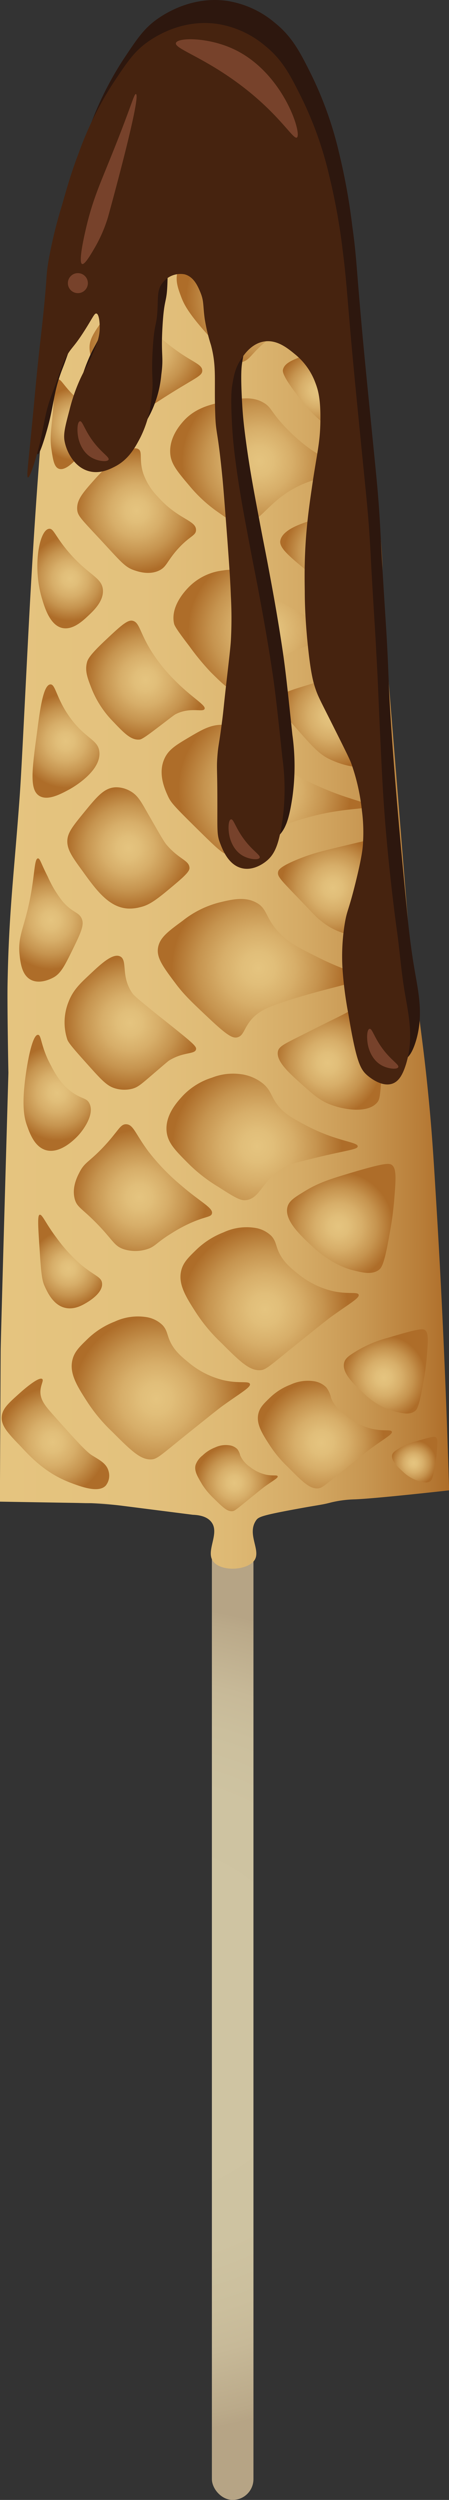 <svg id="Layer_1" data-name="Layer 1" xmlns="http://www.w3.org/2000/svg" xmlns:xlink="http://www.w3.org/1999/xlink" viewBox="0 0 124.77 694.6"><rect x="0" y="0" width="124.77" height="694.6" fill="#333333" stroke="none"/><defs><style>.cls-1{fill:url(#radial-gradient);}.cls-2{fill:url(#linear-gradient);}.cls-3{fill:url(#radial-gradient-2);}.cls-4{fill:url(#radial-gradient-3);}.cls-5{fill:url(#radial-gradient-4);}.cls-6{fill:url(#radial-gradient-5);}.cls-7{fill:url(#radial-gradient-6);}.cls-8{fill:url(#radial-gradient-7);}.cls-9{fill:url(#radial-gradient-8);}.cls-10{fill:url(#radial-gradient-9);}.cls-11{fill:url(#radial-gradient-10);}.cls-12{fill:url(#radial-gradient-11);}.cls-13{fill:url(#radial-gradient-12);}.cls-14{fill:url(#radial-gradient-13);}.cls-15{fill:url(#radial-gradient-14);}.cls-16{fill:url(#radial-gradient-15);}.cls-17{fill:url(#radial-gradient-16);}.cls-18{fill:url(#radial-gradient-17);}.cls-19{fill:url(#radial-gradient-18);}.cls-20{fill:url(#radial-gradient-19);}.cls-21{fill:url(#radial-gradient-20);}.cls-22{fill:url(#radial-gradient-21);}.cls-23{fill:url(#radial-gradient-22);}.cls-24{fill:url(#radial-gradient-23);}.cls-25{fill:url(#radial-gradient-24);}.cls-26{fill:url(#radial-gradient-25);}.cls-27{fill:url(#radial-gradient-26);}.cls-28{fill:url(#radial-gradient-27);}.cls-29{fill:url(#radial-gradient-28);}.cls-30{fill:url(#radial-gradient-29);}.cls-31{fill:url(#radial-gradient-30);}.cls-32{fill:url(#radial-gradient-31);}.cls-33{fill:url(#radial-gradient-32);}.cls-34{fill:url(#radial-gradient-33);}.cls-35{fill:url(#radial-gradient-34);}.cls-36{fill:url(#radial-gradient-35);}.cls-37{fill:url(#radial-gradient-36);}.cls-38{fill:#2d170e;}.cls-39{fill:#46230f;}.cls-40{fill:#77422b;}</style><radialGradient id="radial-gradient" cx="39.13" cy="561.14" r="115.29" gradientUnits="userSpaceOnUse"><stop offset="0" stop-color="#fff"/><stop offset="0" stop-color="#d0c5a3"/><stop offset="0.57" stop-color="#cec3a1"/><stop offset="0.72" stop-color="#cbbf9d"/><stop offset="0.82" stop-color="#c7b998"/><stop offset="0.97" stop-color="#baa989"/><stop offset="1" stop-color="#b6a485"/></radialGradient><linearGradient id="linear-gradient" y1="219.91" x2="124.77" y2="219.91" gradientUnits="userSpaceOnUse"><stop offset="0" stop-color="#fff"/><stop offset="0" stop-color="#e5c47f"/><stop offset="0.32" stop-color="#e3c17d"/><stop offset="0.51" stop-color="#deb974"/><stop offset="0.67" stop-color="#d5ab66"/><stop offset="0.81" stop-color="#c89752"/><stop offset="0.94" stop-color="#b87d38"/><stop offset="1" stop-color="#ae6d29"/></linearGradient><radialGradient id="radial-gradient-2" cx="14.63" cy="400.7" r="15.14" gradientUnits="userSpaceOnUse"><stop offset="0" stop-color="#fff"/><stop offset="0" stop-color="#e5c47f"/><stop offset="0.19" stop-color="#e1be79"/><stop offset="0.43" stop-color="#d7ae69"/><stop offset="0.7" stop-color="#c6944f"/><stop offset="0.99" stop-color="#af6f2b"/><stop offset="1" stop-color="#ae6d29"/></radialGradient><radialGradient id="radial-gradient-3" cx="43.42" cy="388.62" r="23.05" xlink:href="#radial-gradient-2"/><radialGradient id="radial-gradient-4" cx="94.07" cy="340.78" r="15.15" xlink:href="#radial-gradient-2"/><radialGradient id="radial-gradient-5" cx="73.65" cy="363.83" r="23.05" xlink:href="#radial-gradient-2"/><radialGradient id="radial-gradient-6" cx="89.33" cy="400.86" r="17.33" xlink:href="#radial-gradient-2"/><radialGradient id="radial-gradient-7" cx="106.61" cy="382.8" r="11.71" xlink:href="#radial-gradient-2"/><radialGradient id="radial-gradient-8" cx="114.92" cy="406.5" r="6.34" xlink:href="#radial-gradient-2"/><radialGradient id="radial-gradient-9" cx="19.02" cy="352.46" r="10.73" xlink:href="#radial-gradient-2"/><radialGradient id="radial-gradient-10" cx="38.74" cy="332.62" r="18.65" xlink:href="#radial-gradient-2"/><radialGradient id="radial-gradient-11" cx="71.47" cy="318.51" r="23.51" xlink:href="#radial-gradient-2"/><radialGradient id="radial-gradient-12" cx="91.04" cy="295.32" r="14.93" xlink:href="#radial-gradient-2"/><radialGradient id="radial-gradient-13" cx="65.12" cy="412.03" r="10.67" xlink:href="#radial-gradient-2"/><radialGradient id="radial-gradient-14" cx="15.89" cy="303.64" r="13.18" xlink:href="#radial-gradient-2"/><radialGradient id="radial-gradient-15" cx="36.21" cy="284.17" r="18.45" xlink:href="#radial-gradient-2"/><radialGradient id="radial-gradient-16" cx="71.8" cy="269.03" r="24" xlink:href="#radial-gradient-2"/><radialGradient id="radial-gradient-17" cx="92.49" cy="246.69" r="14.37" xlink:href="#radial-gradient-2"/><radialGradient id="radial-gradient-18" cx="14.15" cy="255.62" r="13.62" xlink:href="#radial-gradient-2"/><radialGradient id="radial-gradient-19" cx="35.68" cy="235.61" r="16.92" xlink:href="#radial-gradient-2"/><radialGradient id="radial-gradient-20" cx="73.52" cy="219.43" r="23.92" xlink:href="#radial-gradient-2"/><radialGradient id="radial-gradient-21" cx="91.97" cy="198.99" r="14.45" xlink:href="#radial-gradient-2"/><radialGradient id="radial-gradient-22" cx="18.3" cy="205.9" r="12.93" xlink:href="#radial-gradient-2"/><radialGradient id="radial-gradient-23" cx="40.42" cy="188.96" r="16.5" xlink:href="#radial-gradient-2"/><radialGradient id="radial-gradient-24" cx="74.15" cy="175.11" r="21.84" xlink:href="#radial-gradient-2"/><radialGradient id="radial-gradient-25" cx="19.49" cy="160.75" r="11.71" xlink:href="#radial-gradient-2"/><radialGradient id="radial-gradient-26" cx="37.95" cy="141.87" r="16.92" xlink:href="#radial-gradient-2"/><radialGradient id="radial-gradient-27" cx="71.98" cy="128.16" r="21.38" xlink:href="#radial-gradient-2"/><radialGradient id="radial-gradient-28" cx="88.17" cy="108.54" r="11.02" xlink:href="#radial-gradient-2"/><radialGradient id="radial-gradient-29" cx="20.71" cy="117.86" r="10.01" xlink:href="#radial-gradient-2"/><radialGradient id="radial-gradient-30" cx="40.51" cy="96.34" r="16.46" xlink:href="#radial-gradient-2"/><radialGradient id="radial-gradient-31" cx="72.54" cy="82.88" r="20.8" xlink:href="#radial-gradient-2"/><radialGradient id="radial-gradient-32" cx="23.59" cy="75.3" r="9.2" xlink:href="#radial-gradient-2"/><radialGradient id="radial-gradient-33" cx="41.37" cy="52.28" r="15.93" xlink:href="#radial-gradient-2"/><radialGradient id="radial-gradient-34" cx="87.69" cy="61.71" r="10.72" xlink:href="#radial-gradient-2"/><radialGradient id="radial-gradient-35" cx="68.78" cy="35.6" r="20.04" xlink:href="#radial-gradient-2"/><radialGradient id="radial-gradient-36" cx="92.15" cy="153.57" r="13.15" xlink:href="#radial-gradient-2"/></defs><rect class="cls-1" x="58.88" y="427.67" width="11.55" height="266.93" rx="5.78"/><path class="cls-2" d="M59.28,433.88c-2.28-2.86,1.93-7.85-.56-11-1.26-1.63-3.56-1.94-5.12-2l-20-2.55h0a88.23,88.23,0,0,0-9.87-.65c-1.34,0-2.11,0-2.11,0s9.35.07,9.35.07,0,0-31-.52c.21-41.17.22-41.93.22-41.93.05-5,2.37-84.6,2.14-77.23,0,0-.34-18.32-.23-24.57.34-19.91,1.8-30.67,3.35-51.93.45-6.16,1-17.69,2.18-40.76C8.39,166.2,12,91.71,19.15,59a136.89,136.89,0,0,1,7.66-23.75,79.28,79.28,0,0,1,7.66-14.55c4.23-6.17,8.44-12.3,16.31-15.19a25.58,25.58,0,0,1,11.54-1.4,27,27,0,0,1,14.33,6.35c5.23,4.25,7.87,9.29,10.25,14.7C94.74,43,96.34,55.35,96.34,55.35c5.71,62.26,9.48,107.06,11.92,137.19,1,12,5.37,66.75,5.37,66.75h0s1,8.54,2,16.45c1.69,13.67,2.37,17.85,3.55,30.1.92,9.58,1.37,17,2.26,31.85,2.4,40,3.36,76.4,3.36,76.4s-.17.05-.17,0,.17,0,.17,0-20.92,2.36-26.51,2.51a31.26,31.26,0,0,0-6.44.89l-.38.1-.62.15c-1.18.28-2.33.45-5.55,1-12.49,2.24-13.42,2.67-14.12,3.67-2.61,3.75,1.22,8.09-.34,10.89C69.16,436.3,61.66,436.87,59.28,433.88Z"/><path class="cls-3" d="M.51,393.37c.28-2.14,2-3.64,5.36-6.64.51-.45,4.94-4.36,5.87-3.57.49.41-.5,1.66-.51,3.57,0,2.33,1.46,4,3.32,6.13,6.22,7,9.33,10.44,11,11.49,2,1.27,4,2.19,4.6,4.34a4.43,4.43,0,0,1-.77,4.09c-2,2.12-6.86.3-9.7-.77-6.75-2.55-10.78-6.74-14-10.21C2,398,.18,396,.51,393.37Z"/><path class="cls-4" d="M20.17,377.66c.58-2.17,2-3.53,4.15-5.62a22.62,22.62,0,0,1,7.59-4.85,15.16,15.16,0,0,1,8.43-1.28,8.27,8.27,0,0,1,4.85,2.3c1.13,1.23,1.21,2.33,1.79,3.83,1.24,3.19,3.56,5,5.87,6.89a23.89,23.89,0,0,0,9.45,4.6c4.29.94,6.84.09,7.15,1s-2.59,2.48-7.62,6.11c-1.23.89-4.18,3.27-10.08,8-7.55,6.1-8.17,6.85-9.91,6.86-2.94,0-5.52-2.55-10.69-7.72a45.64,45.64,0,0,1-6.83-8.17C21.46,385.18,19.13,381.53,20.17,377.66Z"/><path class="cls-5" d="M79.91,335.26c.47-1.64,1.94-2.56,4.86-4.34,3.57-2.17,6.6-3.19,11.23-4.59,11.24-3.42,12.28-3.2,13-2.56,1.24,1.09,1,4.11.5,10.15a89.83,89.83,0,0,1-1.26,9c-1.45,8.38-2.18,9.36-3.07,10-1.93,1.3-4.39.69-7.15,0-1.13-.28-5.63-1.51-11-6.38C83.45,343.2,78.85,339,79.91,335.26Z"/><path class="cls-6" d="M50.4,352.87c.58-2.17,2-3.53,4.14-5.62a22.63,22.63,0,0,1,7.6-4.85,15.06,15.06,0,0,1,8.43-1.28,8.24,8.24,0,0,1,4.85,2.3c1.13,1.23,1.2,2.33,1.78,3.83,1.24,3.19,3.57,5.05,5.88,6.89a23.88,23.88,0,0,0,9.44,4.6c4.3.94,6.85.09,7.15,1s-2.59,2.48-7.62,6.11c-1.23.89-4.17,3.27-10.07,8-7.55,6.1-8.17,6.85-9.91,6.86-2.94,0-5.53-2.55-10.7-7.72a46.06,46.06,0,0,1-6.83-8.17C51.69,360.39,49.36,356.74,50.4,352.87Z"/><path class="cls-7" d="M71.84,392.61c.44-1.63,1.5-2.65,3.12-4.22a16.82,16.82,0,0,1,5.72-3.65,11.4,11.4,0,0,1,6.33-1,6.14,6.14,0,0,1,3.65,1.73A7.48,7.48,0,0,1,92,388.39c.93,2.4,2.67,3.79,4.41,5.18a17.88,17.88,0,0,0,7.11,3.46c3.23.7,5.14.07,5.37.77s-2,1.86-5.73,4.59c-.92.67-3.14,2.46-7.57,6-5.68,4.59-6.15,5.15-7.46,5.16-2.21,0-4.15-1.92-8-5.81A34.23,34.23,0,0,1,75,401.64C72.82,398.27,71.06,395.52,71.84,392.61Z"/><path class="cls-8" d="M95.66,378.54c.36-1.27,1.5-2,3.76-3.36a34.12,34.12,0,0,1,8.68-3.56c8.7-2.64,9.51-2.47,10.08-2,.95.84.76,3.17.38,7.84a67.08,67.08,0,0,1-1,7c-1.12,6.48-1.68,7.24-2.37,7.7-1.49,1-3.39.53-5.53,0a20,20,0,0,1-8.49-4.93C98.4,384.68,94.84,381.43,95.66,378.54Z"/><path class="cls-9" d="M109,404.19c.19-.69.81-1.07,2-1.82a18.7,18.7,0,0,1,4.71-1.92c4.7-1.43,5.14-1.34,5.45-1.07.52.45.42,1.72.21,4.25-.11,1.33-.26,2.19-.53,3.77-.61,3.51-.91,3.92-1.28,4.17-.81.55-1.84.29-3,0a10.89,10.89,0,0,1-4.6-2.67C110.47,407.52,108.54,405.76,109,404.19Z"/><path class="cls-10" d="M11,337.52c.75-.22,1.58,2.26,4.76,6.47a43.77,43.77,0,0,0,6.47,7.15c3.93,3.38,6,3.57,6.13,5.44.25,2.73-3.83,5.1-4.43,5.45-1.11.65-3.29,1.92-5.78,1.36-3.4-.76-5-4.41-5.79-6.13s-1-4.64-1.36-10.21C10.58,340.81,10.39,337.69,11,337.52Z"/><path class="cls-11" d="M35.06,312.37c-1.73-.05-2.12,1.9-6.46,6.47-3.88,4.07-5.06,4.08-6.47,6.81-.65,1.24-2.22,4.27-1.36,7.49.62,2.32,1.91,2.5,6.12,6.8,4.58,4.69,4.76,6.22,7.49,7.15a10.77,10.77,0,0,0,6.47,0c2.35-.74,2.51-1.77,6.81-4.42a41.5,41.5,0,0,1,5-2.73c4.34-2,5.94-1.7,6.23-2.72.46-1.58-3.13-3.17-8.51-7.83a59.89,59.89,0,0,1-9.19-9.53C37.58,315,37.06,312.42,35.06,312.37Z"/><path class="cls-12" d="M68.09,333.48c-1.49.09-3.49-1.19-7.49-3.75a43.52,43.52,0,0,1-7.94-6.13c-4-4-6-6-6.36-9.19-.46-4.54,2.89-8.19,4.42-9.87a19,19,0,0,1,8.17-5.11,16,16,0,0,1,7.83-1,12.28,12.28,0,0,1,6.47,2.73c1.92,1.66,2.06,3.06,3.41,5.1,1.93,2.95,4.44,4.31,8.51,6.47,8.34,4.42,14.36,4.53,14.29,5.79,0,.88-3.06,1.07-11.23,3.06-4.89,1.19-7.34,1.79-8.51,2.38C72.76,327.44,72.54,333.2,68.09,333.48Z"/><path class="cls-13" d="M77.28,291.94c.32-1.14,1.81-1.91,4.76-3.4,8.1-4.08,10.69-5.35,11.58-5.79,7.59-3.76,9.21-5.71,10.89-4.76,1.16.65,1.36,3.16,1.7,8.17a86.58,86.58,0,0,1-.34,15c-.3,3.79-.46,4.42-1,5.1-2.57,3.17-9.15,2.12-12.94.68-3-1.13-4.72-2.68-7.82-5.44C80.28,298.09,76.49,294.72,77.28,291.94Z"/><path class="cls-14" d="M54.36,407a5.82,5.82,0,0,1,1.92-2.6,10.48,10.48,0,0,1,3.51-2.24,6.91,6.91,0,0,1,3.9-.59,3.81,3.81,0,0,1,2.25,1.06,4.63,4.63,0,0,1,.82,1.77,7.64,7.64,0,0,0,2.72,3.19,11,11,0,0,0,4.37,2.13c2,.43,3.17,0,3.31.47S76,411.29,73.63,413c-.57.41-1.93,1.51-4.66,3.72-3.49,2.82-3.78,3.17-4.58,3.17-1.37,0-2.56-1.18-5-3.57a21.12,21.12,0,0,1-3.16-3.78C55,410.43,53.87,408.74,54.36,407Z"/><path class="cls-15" d="M10.55,287.52c1,0,.72,3.06,3.41,8.17,1.36,2.58,2.93,5.57,6.13,7.83,2.66,1.88,4,1.5,4.76,3.06,1.42,2.8-1.31,6.93-3.06,8.85-.66.72-5,5.43-9.19,4.09-3-1-4.26-4.43-5.11-6.81-.63-1.77-1.36-4.64-.68-11.23C7.34,296.29,8.87,287.47,10.55,287.52Z"/><path class="cls-16" d="M33.36,265.73c-2.06-1-5.48,2.26-8.51,5.11-2.62,2.46-4.54,4.27-5.79,7.49a15.33,15.33,0,0,0-.34,10.55c.39,1.05,2.42,3.32,6.47,7.83,3.49,3.88,4.85,5.21,7.15,5.79a8.88,8.88,0,0,0,4.43,0c1.56-.43,2.39-1.17,5.78-4.09,2.79-2.39,4.18-3.59,4.43-3.74,4-2.48,7.13-1.67,7.49-3.07.19-.73-.54-1.49-5.45-5.44-2.9-2.34-4.69-3.72-6.81-5.45-3.28-2.68-4.92-4-5.44-4.77C33.48,271.25,35.57,266.75,33.36,265.73Z"/><path class="cls-17" d="M71.15,250.75c-3.2-1.7-6.77-.83-10.21,0a27.27,27.27,0,0,0-10.22,5.11c-4.09,3-6.36,4.7-6.81,7.49s1.4,5.29,5.11,10.21c2.18,2.89,4.4,5,8.85,9.19,5.29,5,6.8,5.84,8.17,5.45,1.6-.46,1.72-2.22,3.41-4.43,2.2-2.87,5.18-4,9.53-5.44,13.53-4.42,20.68-5,20.76-6.81.07-1.28-3.53-1.6-11.23-5.45-5.78-2.89-8.67-4.33-11.36-7.39C73.64,254.7,74.28,252.41,71.15,250.75Z"/><path class="cls-18" d="M77.28,242.24c.1-.5.49-1.52,6.12-3.74,3.84-1.51,6.22-2.05,13.28-3.75,6.51-1.56,7.71-1.88,8.85-1,.91.69,1.06,1.6,1.7,8.85.57,6.4.63,7.62.34,9.53-.43,2.93-.78,5.32-2.72,6.81s-4.46,1.25-6.47,1a18.53,18.53,0,0,1-9.19-4.08c-1.11-.82-1.3-1.11-5.79-5.79C78,244.45,77,243.52,77.28,242.24Z"/><path class="cls-19" d="M10.55,238.5c.58,0,.78,1.26,2.73,5.1a32.05,32.05,0,0,0,4.08,6.81c2.94,3.44,4.71,2.9,5.45,5.11.58,1.72-.52,4-2.72,8.51-2.08,4.22-3.15,6.36-5.11,7.49-.46.26-3.81,2.13-6.47.68-2.41-1.32-2.81-4.57-3.06-6.81-.53-4.74.9-6.9,2.38-13.28C9.75,243.84,9.4,238.57,10.55,238.5Z"/><path class="cls-20" d="M18.72,233.39c.15-2.18,1.69-4.06,4.77-7.83C27,221.25,29,218.93,32,218.75a7.76,7.76,0,0,1,4.09,1c2.18,1.17,3.06,2.89,5.1,6.47,2.88,5,4.31,7.58,5.11,8.51,3.5,4.12,6.32,4.28,6.36,6.47,0,1.11-2,2.8-6,6.13s-5.64,4.26-7.83,4.76a11.1,11.1,0,0,1-3.37.34c-5.29-.35-8.84-5.28-12.63-10.55C20,238,18.55,235.93,18.72,233.39Z"/><path class="cls-21" d="M64,237.48c-1.76.09-2.85-.9-9.19-7.15-6.54-6.46-7.33-7.33-8.17-9.19s-2.78-6.14-1-10.22c1.14-2.65,3.29-3.92,7-6.12,3.54-2.09,6-3.51,9.3-3.41,3.82.12,6.58,2.16,9.19,4.09,3.56,2.63,3.46,3.86,6.81,6.8s6.6,4.43,11.23,6.47c8,3.54,13,4.1,12.94,5.11s-3.81.58-11.24,2A76.92,76.92,0,0,0,79.66,229a40.37,40.37,0,0,0-8.51,3.74C66.52,235.57,66.3,237.36,64,237.48Z"/><path class="cls-22" d="M104.85,211.6c1.84-1.86.52-4,.68-11.91.19-9.67,2.29-12.58.34-14.3-1.6-1.41-3.8-.16-15.32,3.41-9.76,3-12.79,3.55-13.27,5.78-.35,1.57,1.47,3.68,5.1,7.83,4,4.53,6,6.79,8.51,8.17C94.8,212.69,101.87,214.62,104.85,211.6Z"/><path class="cls-23" d="M14,190.16c1.45-.1,1.59,3.84,5.44,9.19,4.34,6,7.81,6.09,8.17,9.53.59,5.58-8,10.29-8.51,10.55-2.31,1.24-5.85,3.13-8.17,1.71-2.74-1.69-2.08-7-.68-17.37C11.11,197.17,12,190.28,14,190.16Z"/><path class="cls-24" d="M36.77,172.46c-1.38-.28-3.44,1.62-7.49,5.44-4.47,4.2-4.91,5.36-5.11,6.13-.63,2.41.16,4.43,1.36,7.49a27.7,27.7,0,0,0,5.79,8.85c3.15,3.31,5.09,5.36,7.49,5.11.76-.08,2.68-1.53,6.47-4.43,3.09-2.37,3.25-2.49,3.74-2.72,4-1.93,7.39-.33,7.83-1.36s-3.46-3.07-8.17-7.83a46.25,46.25,0,0,1-6.81-8.51C38.71,175.44,38.76,172.85,36.77,172.46Z"/><path class="cls-25" d="M65.36,191.86c-1.82-.17-3.48-1.82-6.81-5.11a70.12,70.12,0,0,1-5.89-7.15c-4-5.21-4.21-5.9-4.32-6.46-1-4.94,3.51-9.41,4.32-10.22A15.82,15.82,0,0,1,62,158.5a12.51,12.51,0,0,1,7.49,1c2.54,1.33,2.65,2.79,5.44,5.45,1.82,1.72,3.94,2.85,8.17,5.1A53.31,53.31,0,0,0,94,174.84c3.72,1.08,6.14,1.24,6.13,1.7,0,.61-4.2.46-9.45,1.55a40.29,40.29,0,0,0-13.7,5.26C70.07,187.76,69.13,192.21,65.36,191.86Z"/><path class="cls-26" d="M13.62,146.92c1.3-.17,1.63,2,5.44,6.47,5.59,6.54,9.31,7,9.54,10.55.19,3.12-2.55,5.7-4.09,7.15s-4.25,4-7.15,3.41c-3.51-.72-5-5.81-5.79-8.51C9.07,157.4,10.88,147.29,13.62,146.92Z"/><path class="cls-27" d="M38.47,124.8c1.24.79.08,2.87,1.36,6.8a17.69,17.69,0,0,0,4.08,6.47c5.52,6.25,10.59,6.46,10.56,9.19,0,1.72-2,1.59-5.79,6.13-2.45,3-2.55,4.19-4.42,5.11-2.73,1.34-5.75.35-6.81,0-2.68-.88-3.69-2.23-9.19-8.17-5.78-6.23-6.72-7-6.81-8.85-.13-2.6,1.5-4.49,4.76-8.17C29.14,130,36,123.22,38.47,124.8Z"/><path class="cls-28" d="M73.19,111.86c2.13,1.2,2,2.32,5.45,6.13a50.13,50.13,0,0,0,7.15,6.47c6.31,4.56,10.95,4.64,10.89,6.12-.07,1.78-6.69.86-14.3,4.77-8.6,4.42-10.28,10.8-15.66,10.21-1.82-.2-3.48-1.38-6.81-3.74A40,40,0,0,1,52.66,135c-3.39-4-5.09-6.06-5.34-8.85-.39-4.38,2.5-7.79,3.4-8.85,3.47-4.09,8.13-5,11.92-5.79S70,110,73.19,111.86Z"/><path class="cls-29" d="M95.66,96.88c-2.09-1.41-5-.34-10.55,1.7-3.8,1.4-6,2.24-6.47,4.09-.11.44-.28,1.56,3.74,6.81A40.77,40.77,0,0,0,89.19,117c3.32,2.73,5.31,4.37,6.81,3.74,1.81-.75,1.8-4.48,1.7-11.91C97.61,101.71,97.53,98.14,95.66,96.88Z"/><path class="cls-30" d="M16,105.39c.87-.23,1.48,1.42,4.09,4.09,4.15,4.25,6.45,4,7.14,6.46s-.92,4.72-3.06,7.83c-.67,1-5.14,7.48-7.83,6.47-1.29-.48-1.62-2.5-2-5.1-.56-3.46-.13-5.41.34-10.56C15.24,107.93,15,105.65,16,105.39Z"/><path class="cls-31" d="M37.79,79.18C36.16,78.62,33.67,82,30,87c-3.33,4.5-5,6.8-5.11,9.19-.17,3.74,2.09,6.51,5.11,10.21s5.81,7.12,9.53,7.15c1.75,0,2.22-.71,8.17-4.42,6.86-4.28,8.5-4.73,8.51-6.13,0-2-3.22-2.36-9.19-7.15-3.16-2.53-4.78-3.83-6.13-6.13C37.74,84.44,39.61,79.8,37.79,79.18Z"/><path class="cls-32" d="M66.72,100.63c-2,.07-4.45-2.56-9.19-7.83-5.25-5.85-6.47-8.41-7.15-10.22-.94-2.51-1.74-4.67-1-7.15.93-3.15,3.76-4.82,7.15-6.8a22.31,22.31,0,0,1,8.17-3.07c2.92-.45,5.92-.92,8.51.68,2.07,1.29,1.56,2.46,4.43,5.79a27.52,27.52,0,0,0,6.47,5.45,43.47,43.47,0,0,0,7.82,3.74c2.91,1,4,1.09,4.09,1.7.17,1.26-4.28,2.29-11.57,5.79-4.36,2.09-6.54,3.14-9.2,5.11C69.73,97.89,69.45,100.52,66.72,100.63Z"/><path class="cls-33" d="M20.43,64.88A18.55,18.55,0,0,0,25.53,70c3.31,2.19,5.37,1.94,5.79,3.4.47,1.65-2.29,4-7.83,8.51-4.64,3.81-5.5,4-6.13,3.75-2.52-1-1.25-9.05-1.12-9.89a28.38,28.38,0,0,1,4.19-10.88"/><path class="cls-34" d="M37.45,35.94c-1.55-.18-3,1.24-5.79,4.09a19,19,0,0,0-4.43,6.13,13.75,13.75,0,0,0-1.36,5.78c.05,3.69,1.9,6.28,3.75,8.86a24.8,24.8,0,0,0,7.15,6.46c2.16,1.3,3.11,1.39,3.74,1.37,1.67-.07,2.29-1,5.45-3.41a41,41,0,0,1,6.7-4.42c2.71-1.35,4-1.45,4.19-2.39.22-1.23-1.84-2.36-4.19-4.08a49.57,49.57,0,0,1-8.85-8.68C39.58,40.13,40,36.25,37.45,35.94Z"/><path class="cls-35" d="M93.28,49.56a34.23,34.23,0,0,0-9.54,3.07c-3,1.46-4.75,2.38-5.1,4.08-.12.55-.17,1.65,4.42,7.15A44.24,44.24,0,0,0,88.85,70c3.2,2.69,5.13,4.33,6.47,3.74,2.06-.9,1.45-6.53,1-10.55a61.54,61.54,0,0,0-3.06-13.62"/><path class="cls-36" d="M67.06,54c-1.74.1-4.47-2.54-9.87-7.83S50.76,39.24,50,38c-1.69-3-3.28-5.76-2.72-9.19.73-4.48,4.64-7.07,6.81-8.52a16,16,0,0,1,9.53-3.06,14.82,14.82,0,0,1,8.17,2.72c2,1.44,1.6,2,4.43,5.11s5.3,5.83,9.19,7.15c2.79.95,4.69.59,4.89,1.44S88.07,35.76,84.77,38A60.91,60.91,0,0,0,76.6,44.8C69.69,51.2,69.79,53.82,67.06,54Z"/><path class="cls-37" d="M105,141.57a55.63,55.63,0,0,0-13.12,1.61c-5.41,1.33-13.46,3.31-14,7.15-.26,2,2.66,4.4,8.51,9.19,6.14,5,8.4,5.58,9.53,5.79.78.13,6.46,1.15,9.19-2.05,1.14-1.32,1.39-2.93,1-9.19-.18-3.15-.52-7.42-1.18-12.5"/><path class="cls-38" d="M10.49,126.23c-.52-.11.21-4.66,1.72-20.87.37-4.07.57-6.19.91-9.6.62-6.08.87-7.8,1.41-12.8,1.42-13.25.86-12.18,1.67-17A131,131,0,0,1,20,50.56a153.15,153.15,0,0,1,4.7-14.64A92.36,92.36,0,0,1,34.22,16.6C38.1,10.77,40,7.86,43.9,5.15,47,3,54.19-1.06,63.21.26a26.93,26.93,0,0,1,13.2,6.1c4.81,3.89,7,8.13,10.25,14.7a101.45,101.45,0,0,1,7.53,21.29A173.67,173.67,0,0,1,97.9,62.88C99,70.71,99,73.45,100.19,87c.72,8.36,1.5,16.21,3.06,31.92,1.32,13.36,1.76,17.18,2.23,24.73.27,4.27.28,5.53.81,14.63.15,2.43.26,4.34.36,5.95.44,7,.58,9.17.7,11.07.42,7,.59,12.1.69,14.64.84,21,5,62.55,5,62.55h0s.73,8.7,2.18,17.06c1.09,6.32,2.5,12.58.34,19.75-1,3.27-2.16,4.86-3.75,5.45-3.1,1.14-6.7-2-7.12-2.36-1.89-1.69-3-3.85-5.17-17A108.28,108.28,0,0,1,98,263.37a57.11,57.11,0,0,1,.61-13.26c.66-3.86,1-3.19,3.06-11.57,1.71-7,1.95-9.44,2-10.9a45.93,45.93,0,0,0-.31-8.82,58.05,58.05,0,0,0-3.09-13.31c-.46-1.2-2.26-4.81-5.87-12-2.87-5.72-3.41-6.72-4.11-8.84-.53-1.6-1.18-3.95-1.91-10.47s-1-12.13-1-16.34c-.06-3.89-.12-8.71.34-15,.45-6.11,1.22-11,2-16.34,1.21-7.79,1.93-10.41,2-16s-.48-8.3-1.37-10.55A18.29,18.29,0,0,0,85,92.18c-2.13-1.76-5.15-4.36-8.85-3.75-3.54.59-5.62,3.74-6.5,5.08-1.54,2.34-1.91,4.49-2.35,7.18-.23,1.35-.45,3.85,0,11.57.16,2.93.41,5.28.68,7.49,1,8.11,2.18,14.62,3.4,21.11,2,10.71,2,10.37,3.06,16,1.31,7,2.69,14.42,4.09,23.83.83,5.56,1.46,11.54,2.72,23.49a63,63,0,0,1,0,17.36c-.91,6-1.86,9.15-4.42,11.23-.46.38-3.47,2.82-6.84,2-3.68-.88-5.3-5-6-6.83-1-2.47-.79-3.75-.81-11.89,0-8.93-.25-8.9,0-12.26s.45-3,1.39-10.53c.41-3.24.3-2.93,1.36-12.25.62-5.41.94-8.15,1-9.53a118.7,118.7,0,0,0,0-12.26c-.16-4-.36-7.23-1-16-.7-9.29-1.06-13.94-1.36-17-1.35-13.9-1.83-11.89-2-18C62.21,99,63,95.5,61.36,89.39a50,50,0,0,1-1.74-7.28c-.52-3.62-.19-4.9-1.18-7.29-.68-1.68-1.81-4.43-4.42-5.11a6.31,6.31,0,0,0-6.13,2.38c-1.37,1.74-1.26,3.6-1.36,6.47-.2,6-.88,3.88-1.36,11.92-.51,8.42.37,8.35-.34,13.61A30.72,30.72,0,0,1,41.76,115c-1.4,2.7-3.22,6.16-7.14,8.17-1.36.69-4.1,2.09-7.21,1.24-4-1.1-6.2-5.29-6.75-8.39-.35-2,.19-4.15,1.36-8.51a49.41,49.41,0,0,1,3.06-8.85c1.25-2.66,1.44-2.57,3.07-6.13s2.2-5.46,2.28-7.54c.06-1.73-.17-4.24-.92-4.38-.59-.1-1.05,1.31-3.75,5.45s-3.26,4-4.76,6.81c-.46.85-.61,1.23-2.73,7.15-.56,1.57-.75,2-1.24,3.29-1.83,5-2,8-3.19,13.18C12.86,120.54,11.08,126.34,10.49,126.23Z"/><path class="cls-39" d="M7.77,132.66c-.51-.1.21-4.65,1.72-20.86.38-4.08.57-6.19.92-9.6.62-6.09.86-7.8,1.4-12.81,1.42-13.24.87-12.17,1.68-17A128.5,128.5,0,0,1,17.23,57c1.44-5.08,2.63-9.25,4.7-14.64A93.18,93.18,0,0,1,31.51,23c3.87-5.83,5.81-8.74,9.67-11.45,3.14-2.2,10.29-6.22,19.31-4.89a26.85,26.85,0,0,1,13.2,6.09c4.82,3.89,7,8.14,10.25,14.71a100.64,100.64,0,0,1,7.53,21.29,173.66,173.66,0,0,1,3.72,20.52c1,7.84,1.1,10.57,2.28,24.08.73,8.36,1.51,16.22,3.06,31.93,1.33,13.36,1.77,17.18,2.23,24.73.27,4.26.28,5.53.82,14.62s.7,10.89,1,17c.48,8.34.5,10.72.93,19.93.58,12.41.87,18.62,1.46,26.09,1.24,15.79,3.15,29.7,3.36,31.16.78,5.68,1.19,11.42,2.17,17.07,1.09,6.31,2.5,12.58.34,19.75-1,3.26-2.16,4.86-3.75,5.44-3.1,1.14-6.7-2-7.11-2.36-1.89-1.68-3-3.84-5.18-17a105.21,105.21,0,0,1-1.58-11.94,57,57,0,0,1,.6-13.26c.66-3.86,1-3.2,3.06-11.58,1.72-7,1.95-9.44,2-10.89a46.08,46.08,0,0,0-.31-8.83A57.18,57.18,0,0,0,97.57,212c-.45-1.21-2.26-4.82-5.86-12-2.87-5.71-3.42-6.71-4.12-8.84-.52-1.59-1.18-3.94-1.9-10.46s-1-12.13-1-16.34c-.06-3.89-.12-8.71.34-15,.46-6.11,1.22-11,2-16.34,1.21-7.79,1.92-10.41,2-16s-.48-8.3-1.36-10.56a18.4,18.4,0,0,0-5.45-7.83c-2.13-1.75-5.15-4.35-8.85-3.74-3.54.58-5.61,3.73-6.5,5.08-1.53,2.33-1.91,4.48-2.35,7.17-.22,1.36-.44,3.86,0,11.58.17,2.92.42,5.28.68,7.49,1,8.11,2.18,14.62,3.4,21.1,2,10.72,2,10.38,3.07,16,1.3,7,2.68,14.43,4.08,23.83.83,5.57,1.46,11.54,2.73,23.49a63.46,63.46,0,0,1,0,17.37c-.92,6-1.87,9.15-4.43,11.23-.46.38-3.47,2.82-6.84,2-3.67-.88-5.3-5-6-6.83-1-2.48-.78-3.76-.81-11.9,0-8.92-.24-8.89,0-12.25s.45-3,1.4-10.53c.4-3.24.29-2.93,1.36-12.26.62-5.41.93-8.14,1-9.53a115.5,115.5,0,0,0,0-12.25c-.15-4-.36-7.24-1-16-.71-9.3-1.06-13.94-1.36-17-1.36-13.91-1.83-11.89-2-18-.32-9.15.45-12.67-1.17-18.78a50.21,50.21,0,0,1-1.74-7.29c-.51-3.61-.19-4.89-1.17-7.29-.69-1.67-1.82-4.43-4.43-5.1a6.27,6.27,0,0,0-6.13,2.38c-1.37,1.73-1.26,3.59-1.36,6.47-.2,6-.88,3.88-1.36,11.91-.5,8.42.38,8.36-.34,13.62a30.9,30.9,0,0,1-3.06,10.89c-1.41,2.71-3.23,6.17-7.15,8.17-1.35.69-4.1,2.1-7.21,1.25-4-1.1-6.19-5.29-6.75-8.4-.35-2,.2-4.14,1.36-8.51a49.28,49.28,0,0,1,3.07-8.85c1.24-2.65,1.44-2.57,3.06-6.13s2.2-5.46,2.28-7.54c.07-1.72-.17-4.24-.92-4.37-.59-.11-1.05,1.31-3.74,5.45s-3.26,4-4.77,6.8c-.46.85-.6,1.24-2.72,7.15-.57,1.58-.76,2-1.24,3.3-1.84,5-2,8-3.2,13.17C10.14,127,8.36,132.78,7.77,132.66Z"/><path class="cls-40" d="M48.89,11.94c.47-1.53,8.67-1.64,15.76,1.58C78.6,19.85,84,37.17,82.51,38.21c-1.07.73-5.08-7-17.22-15.72C55.63,15.55,48.44,13.45,48.89,11.94Z"/><path class="cls-40" d="M37.77,26.13c-.52-.14-1.28,3.44-6.86,17.23-3,7.47-4.87,11.56-6.61,18.41-.23.93-2.79,11.11-1.48,11.58.71.25,2.31-2.48,3.31-4.18a40,40,0,0,0,3.9-8.9C31.54,54.76,39.26,26.51,37.77,26.13Z"/><circle class="cls-40" cx="21.64" cy="78.67" r="2.78"/><path class="cls-40" d="M63.7,232c.11.61.87,4.43,4.22,6,1.66.79,3.9,1,4.23.33s-1.61-1.68-3.9-4.56c-2.76-3.49-3.3-6.28-4.06-6.11S63.37,230.23,63.7,232Z"/><path class="cls-40" d="M102.21,290.2c.11.61.87,4.43,4.22,6,1.66.79,3.9,1,4.23.33s-1.61-1.68-3.9-4.56c-2.76-3.49-3.3-6.28-4.06-6.11S101.88,288.39,102.21,290.2Z"/><path class="cls-40" d="M21.71,121.39c.11.62.87,4.44,4.22,6,1.66.8,3.9,1,4.23.34s-1.61-1.69-3.9-4.57c-2.76-3.48-3.3-6.28-4.05-6.11S21.38,119.59,21.71,121.39Z"/></svg>